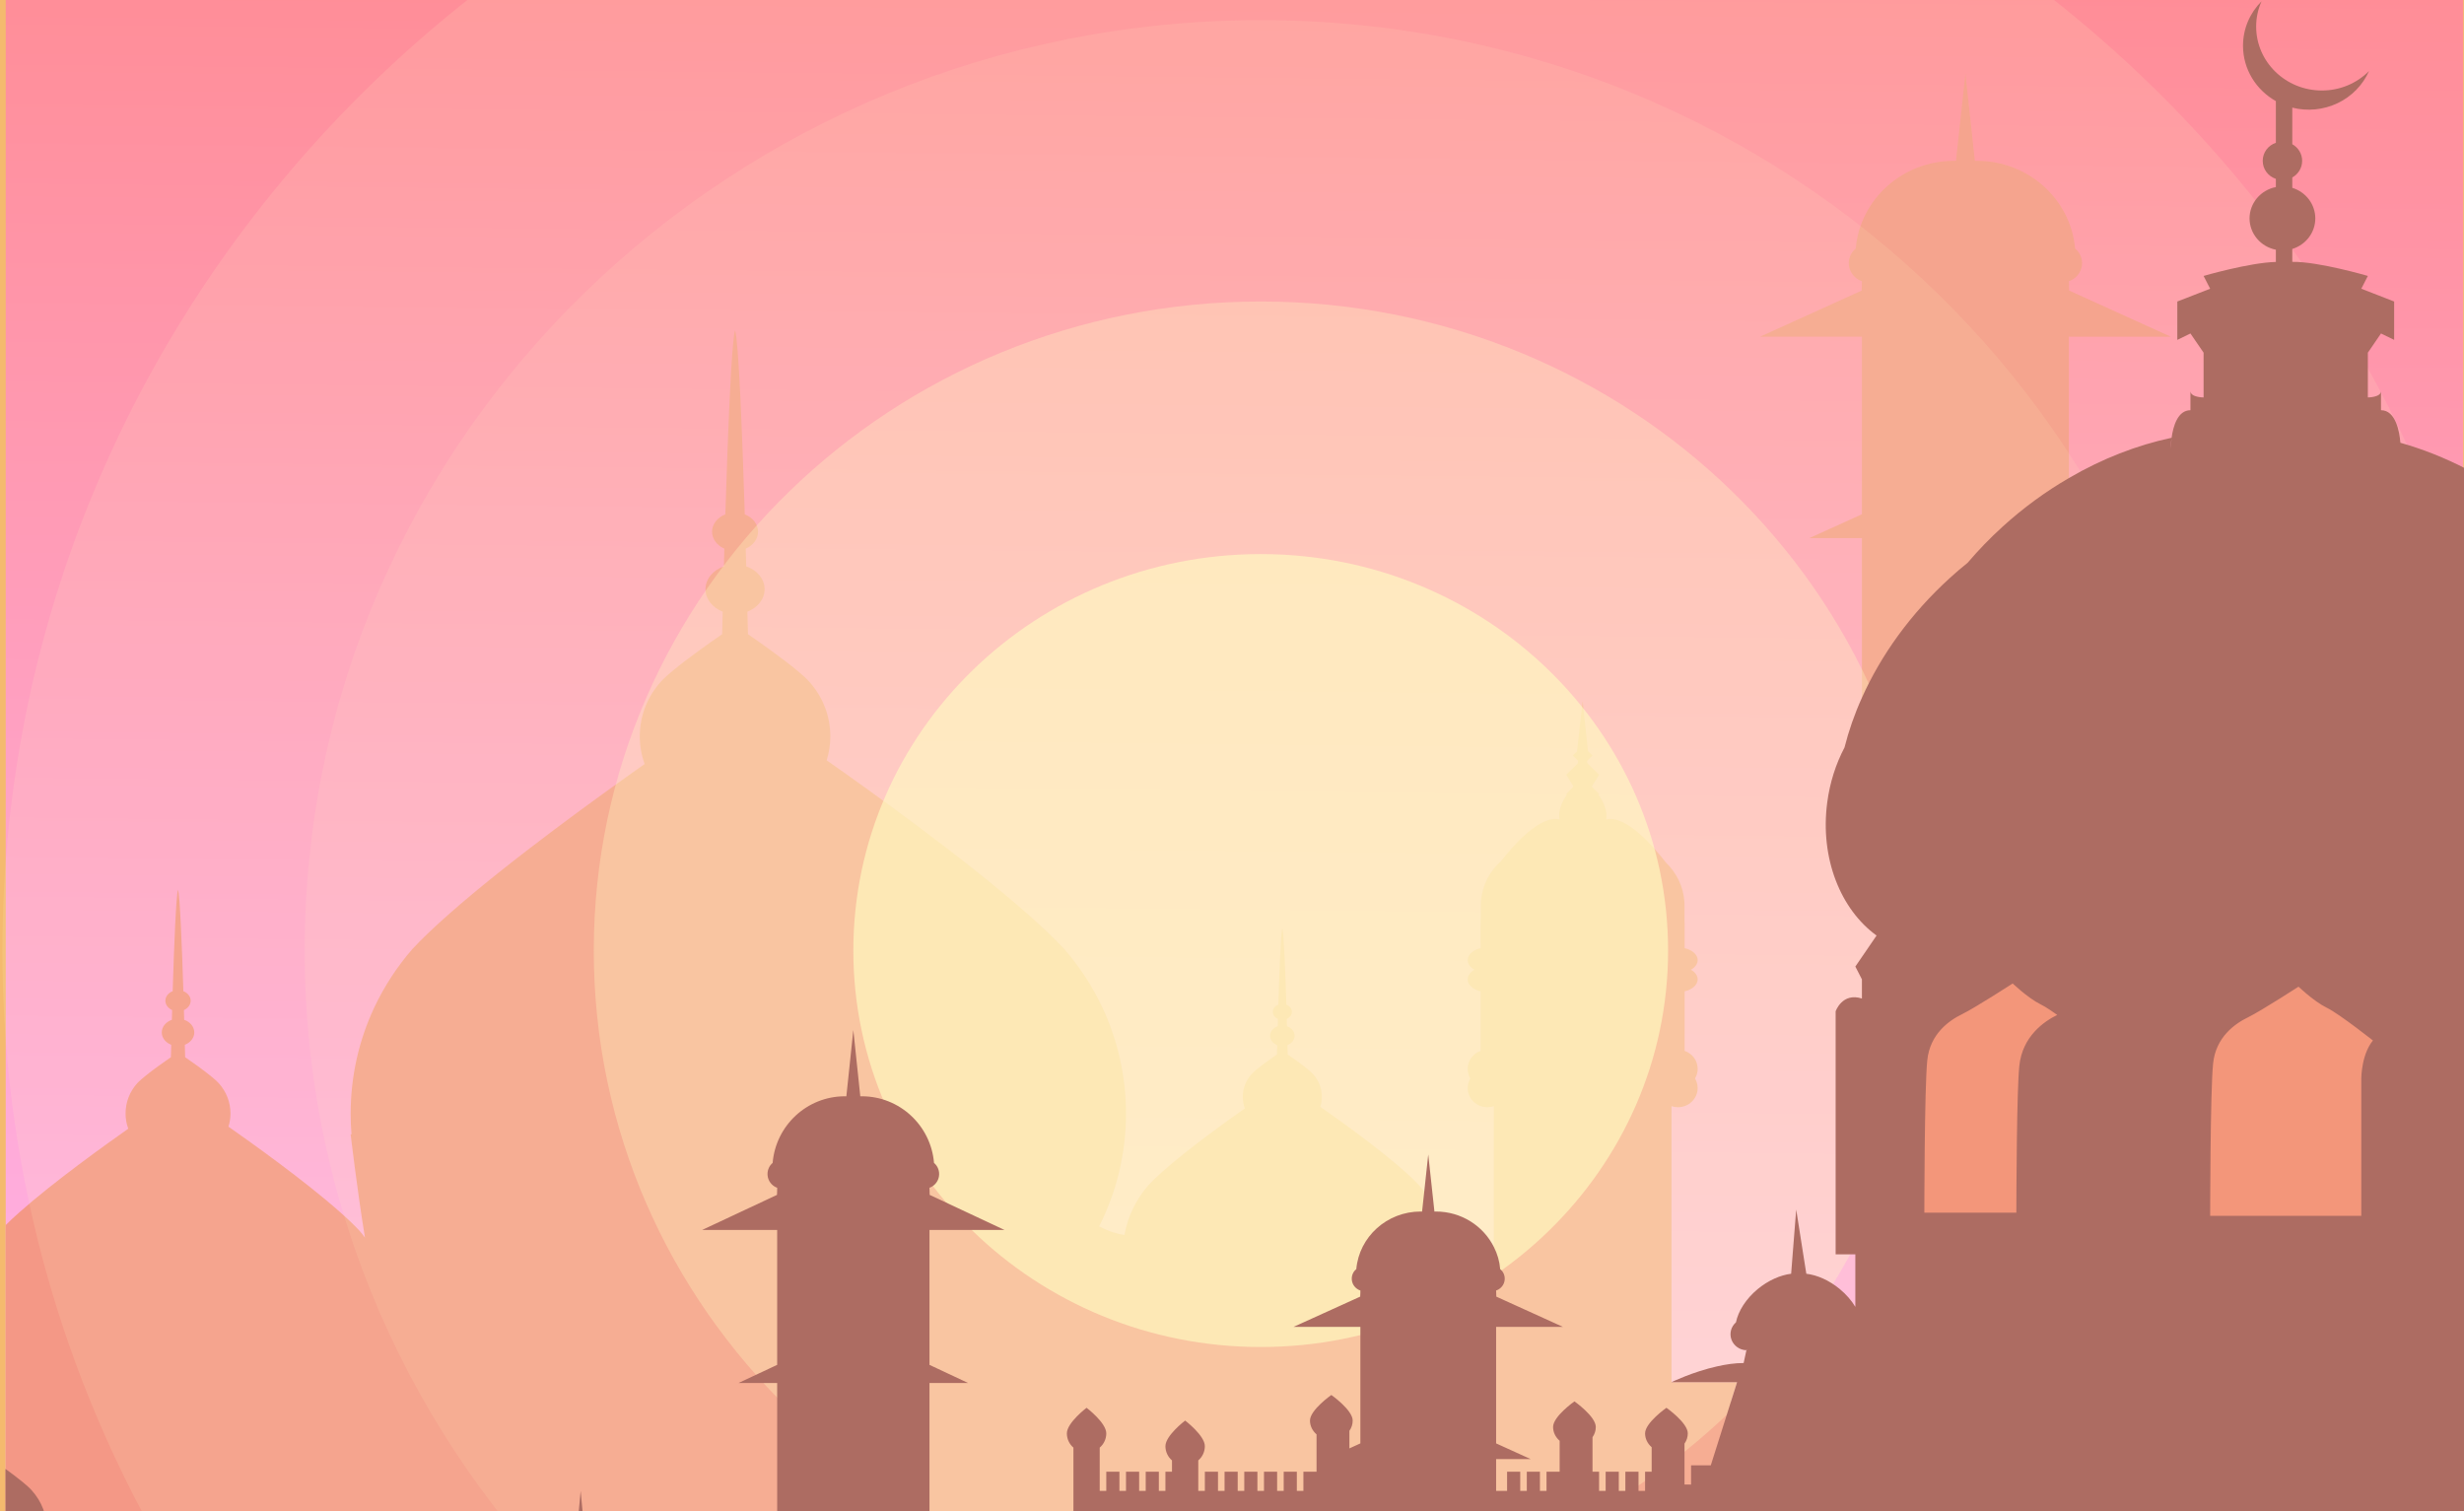 <svg fill="none" height="230" viewBox="0 0 375 230" width="375" xmlns="http://www.w3.org/2000/svg" xmlns:xlink="http://www.w3.org/1999/xlink"><rect x="0" y="0" width="375" height="230" fill="#333333" stroke="none"/><linearGradient id="a"><stop offset="0" stop-color="#ff653f"/><stop offset=".49" stop-color="#ff8f9b"/><stop offset="1" stop-color="#ffbcff"/></linearGradient><linearGradient id="b" gradientUnits="userSpaceOnUse" x1="192.311" x2="186.629" xlink:href="#a" y1="-251.392" y2="279.953"/><linearGradient id="c" gradientUnits="userSpaceOnUse" x1="192.316" x2="186.628" xlink:href="#a" y1="-251.825" y2="280.106"/><clipPath id="d"><path d="m0 0h375v230h-375z"/></clipPath><g clip-path="url(#d)"><path d="m334.37 535.381h-293c-22.64 0-41-17.868-41-39.9v-707.483c0-22.032 18.36-39.899 41-39.899h293c22.64 0 41 17.867 41 39.899v707.483c0 22.032-18.35 39.9-41 39.9z" fill="url(#b)" stroke="#f4ba6e" stroke-miterlimit="10"/><path d="m103.32 293.552h-81.12c-11.73 0-21.33 9.342-21.33 20.757v-127.872c.63-.633 1.36-1.314 2.15-2.005 5.18-4.593 13-10.199 16.5-12.661-.27-.72-.41-1.508-.41-2.326 0-1.751.66-3.357 1.77-4.583.04-.039.07-.078.12-.127.05-.048.09-.097.15-.146.2-.194.45-.418.73-.642 1.24-1.041 3.08-2.336 4.13-3.056.01-.457.03-1.099.05-1.888-.85-.331-1.44-1.051-1.44-1.878 0-.866.63-1.615 1.54-1.927.01-.477.02-.973.04-1.479-.61-.272-1.03-.808-1.03-1.421 0-.642.45-1.197 1.11-1.45.21-6.841.52-14.558.81-15.434.3.876.6 8.593.82 15.434.66.253 1.11.808 1.11 1.45 0 .613-.42 1.149-1.03 1.421.02.506.03 1.002.04 1.479.91.312 1.54 1.061 1.54 1.927 0 .827-.59 1.547-1.44 1.878.02.779.04 1.421.05 1.888 1.05.72 2.89 2.015 4.13 3.056.07.058.14.107.2.165.14.117.26.224.37.322.17.155.32.301.43.428 1.141 1.268 1.77 2.897 1.77 4.583 0 .701-.1 1.372-.31 2.015 3.22 2.248 11.54 8.174 16.95 12.972 1.15 1.012 2.17 1.985 2.98 2.851.29.341.58.681.84 1.041-1.23-7.6-2.17-15.687-2.17-15.687l.13-.019c-.09-1.042-.13-2.083-.13-3.143 0-5.752 1.28-11.211 3.58-16.126 1.52-3.231 3.47-6.218 5.8-8.904 1.47-1.586 3.32-3.338 5.4-5.177 9.41-8.34 23.62-18.529 29.96-22.996-.492-1.353-.743-2.778-.74-4.214 0-3.182 1.21-6.101 3.21-8.32.07-.078.14-.156.23-.243.08-.078.16-.166.26-.253.37-.36.82-.759 1.33-1.178 2.25-1.878 5.6-4.233 7.5-5.547.02-.827.05-1.995.09-3.425-1.55-.603-2.62-1.907-2.62-3.416 0-1.567 1.15-2.919 2.8-3.484.02-.866.04-1.771.07-2.696-1.11-.487-1.87-1.46-1.87-2.579 0-1.168.83-2.18 2.02-2.637.39-12.418.94-26.431 1.48-28.017.54 1.586 1.09 15.6 1.48 28.017 1.19.457 2.02 1.47 2.02 2.637 0 1.119-.76 2.092-1.87 2.579.03.924.05 1.829.07 2.696 1.65.565 2.8 1.917 2.8 3.484 0 1.508-1.07 2.812-2.62 3.416.04 1.421.07 2.589.09 3.425 1.9 1.314 5.25 3.669 7.5 5.547.13.107.25.204.37.311.24.205.47.399.67.584.31.283.57.545.78.779 2 2.219 3.21 5.138 3.21 8.32 0 1.265-.19 2.492-.56 3.65 5.85 4.087 20.94 14.84 30.78 23.56 2.08 1.839 3.93 3.591 5.4 5.177 2.33 2.686 4.28 5.673 5.8 8.904 2.3 4.915 3.58 10.374 3.58 16.126 0 6.15-1.47 11.979-4.09 17.156 1.68.876 2.98 1.197 3.85 1.314.24-1.353.66-2.657 1.23-3.873.63-1.343 1.44-2.589 2.41-3.698.61-.662 1.37-1.392 2.24-2.151 3.91-3.464 9.81-7.697 12.44-9.546-.206-.563-.31-1.155-.31-1.752 0-1.324.5-2.53 1.33-3.455.03-.029.06-.068.1-.097.03-.039.07-.078.11-.107.15-.156.34-.321.55-.497.93-.778 2.33-1.751 3.11-2.296.01-.351.03-.827.04-1.421-.64-.253-1.09-.798-1.09-1.421 0-.652.48-1.216 1.17-1.45 0-.36.01-.73.03-1.119-.47-.204-.78-.603-.78-1.07 0-.487.34-.905.84-1.09.16-5.158.39-10.978.61-11.639.23.661.46 6.481.62 11.639.49.185.84.603.84 1.09 0 .467-.32.866-.78 1.07l.03 1.119c.68.234 1.16.798 1.16 1.45 0 .623-.44 1.168-1.09 1.421.02.584.03 1.07.04 1.421.79.545 2.18 1.518 3.11 2.296.06.049.11.088.16.137.1.078.19.165.28.243.13.117.23.224.32.321.601.671 1.017 1.479 1.209 2.348.192.87.155 1.773-.109 2.625 2.43 1.693 8.7 6.16 12.78 9.78.87.759 1.63 1.489 2.24 2.151.28.311.54.642.79.983l5.11 13.906c-.07-.01 1.95 1.022 2 .973zm124.05-103.758v-24.387c-.31.116-.65.175-1 .175-1.66 0-3-1.304-3-2.92 0-1.274.83-2.355 2-2.744v-11.97c-1.17-.262-2-.983-2-1.829 0-.847.83-1.567 2-1.83v-6.442c0-.224.01-.448.02-.671.18-2.433 1.33-4.613 3.08-6.161 1.91-2.452 5.95-7.026 8.9-6.306 0 0-.68-2.053 2.12-4.992l-.05-.078-1.07-1.742 2-1.946-1-.973.63-.603.87-7.669.81 7.6.69.672-1 .973 2 1.946-1.07 1.742-.05.078c2.81 2.939 2.19 4.992 2.19 4.992 3.05-.739 7.27 4.185 9.1 6.559 1.643 1.572 2.642 3.672 2.81 5.908.01.223.02.447.02.671v6.442c1.17.263 2 .983 2 1.83 0 .846-.83 1.567-2 1.829v11.97c1.17.389 2 1.47 2 2.744 0 1.616-1.34 2.92-3 2.92-.35 0-.69-.059-1-.175v44.94h10l-4 12.651h-3" fill="#f49886"/><path d="m227.37 192.713v-24.387c-.31.117-.65.175-1 .175-1.66 0-3-1.304-3-2.919 0-1.275.83-2.355 2-2.744v-11.97c-1.17-.263-2-.983-2-1.83 0-.846.83-1.567 2-1.829v-6.443c0-.223.01-.447.02-.671.18-2.433 1.33-4.613 3.08-6.16 1.91-2.452 5.95-7.026 8.9-6.306 0 0-.68-2.053 2.12-4.992l-.05-.078-1.07-1.742 2-1.947-1-.973.63-.603.87-7.668.81 7.6.69.671-1 .973 2 1.947-1.07 1.742-.05.078c2.81 2.939 2.19 4.992 2.19 4.992 3.05-.74 7.27 4.184 9.1 6.559 1.643 1.571 2.642 3.671 2.81 5.907.01.224.02.448.02.671v6.443c1.17.262 2 .983 2 1.829 0 .847-.83 1.567-2 1.83v11.97c1.17.389 2 1.469 2 2.744 0 1.615-1.34 2.919-3 2.919-.35 0-.69-.058-1-.175v44.94h10l-4 12.651h-3l-36.5 11.192 1-31.141zm95-47.567.64 6.812c-12.85 3.523-25.7 1.586-34.27-6.228v-.01l1.52-5.518 2.11-7.707-9-19.463v-31.141h-8l8-3.63v-27.024h-15.5l15.46-7.016c.04-.282.04-1.431.04-1.431-.21-.068-.4-.156-.58-.263-.434-.262-.793-.627-1.041-1.061-.249-.434-.379-.923-.379-1.42 0-.895.41-1.693 1.06-2.219.65-7.474 7.09-13.352 14.94-13.352.1 0 .21 0 .31.01l1.44-13.264 1.44 13.264c.1-.01.21-.01.31-.01 7.85 0 14.29 5.878 14.94 13.352.334.271.602.61.785.994.183.384.277.802.275 1.225 0 .497-.13.986-.379 1.42-.248.434-.607.8-1.041 1.061-.18.107-.37.195-.58.263 0 0 .03 1.431.04 1.431l15.46 7.016h-15.5v27.024l8 3.63h-8v31.141l3.31 14.178z" fill="#f49886"/><g fill="#fffcc2"><path d="m191.87 331.018c105.763 0 191.5-83.436 191.5-186.359 0-102.923-85.737-186.359-191.5-186.359-105.763 0-191.5 83.436-191.5 186.359 0 102.923 85.738 186.359 191.5 186.359z" opacity=".05"/><path d="m191.87 286.253c80.357 0 145.5-63.394 145.5-141.594 0-78.2-65.143-141.594-145.5-141.594s-145.5 63.394-145.5 141.594c0 78.2 65.143 141.594 145.5 141.594z" opacity=".11"/><path d="m191.87 243.434c56.057 0 101.5-44.223 101.5-98.775 0-54.552-45.443-98.775-101.5-98.775s-101.5 44.223-101.5 98.775c0 54.552 45.443 98.775 101.5 98.775z" opacity=".31"/></g><path d="m100.37 266.79c0 1.07-.9 1.946-2 1.946v24.816h-16.32l-.51-.068c-.7-1.567-1.612-3.037-2.71-4.37-.14-.165-.3-.331-.46-.506v-19.872c-1.1 0-2-.876-2-1.946 0-.72.4-1.343 1-1.684v-7.074l-2-1.947 2-1.946v-4.866c0-1.294.52-2.472 1.38-3.347l.18-.176c.04-.039.09-.077.14-.126.04-.039.08-.078.13-.117 1.13-1.041 4.18-3.727 7.13-5.411-.58-.35-.96-.905-.96-1.528 0-.963.9-1.771 2.09-1.917l.91-9.76.91 9.76c1.19.146 2.09.954 2.09 1.917 0 .623-.38 1.178-.96 1.528 2.95 1.684 6 4.37 7.13 5.411.05.039.09.078.13.117.05.049.1.087.14.126l.18.176c.86.875 1.38 2.053 1.38 3.347v4.866l2 1.946-2 1.947v7.074c.6.341 1 .964 1 1.684z" fill="#ad6c62"/><path d="m82.08 293.513-59.85.058c-11.73.01-21.32 9.362-21.31 20.777l-.09-90.805c.95.681 1.92 1.421 2.71 2.073l.26.224c.17.146.34.292.48.418.23.204.41.399.56.564 1.49 1.65 2.311 3.77 2.31 5.966 0 .905-.13 1.781-.4 2.608 4.19 2.929 15.02 10.627 22.08 16.875 1.49 1.313 2.82 2.569 3.87 3.707 1.67 1.927 3.07 4.068 4.17 6.384 0 0 2.59 12.311 1.77 20.981 3.86-3.231 8.21-6.384 10.43-8.028-.23-.642-.35-1.343-.35-2.063 0-1.557.57-2.988 1.5-4.078.03-.039.06-.078.11-.117.034-.046.075-.089.12-.126.17-.175.38-.37.62-.584 1.05-.915 2.61-2.073 3.49-2.715.01-.409.03-.973.04-1.684-.72-.292-1.22-.934-1.22-1.673 0-.76.54-1.431 1.31-1.704l.03-1.323c-.52-.234-.87-.71-.87-1.265 0-.574.39-1.071.94-1.294.17-6.083.43-12.953.68-13.732.25.779.52 7.649.7 13.732.56.223.94.72.94 1.294 0 .555-.35 1.031-.87 1.265l.03 1.323c.77.273 1.31.944 1.31 1.704 0 .739-.5 1.381-1.22 1.673.02.701.03 1.275.04 1.684.89.642 2.45 1.8 3.5 2.715.06.058.11.107.17.156.11.097.22.194.31.292.14.136.27.262.36.379.977 1.145 1.509 2.589 1.5 4.078 0 .623-.09 1.216-.26 1.79 2.73 2.005 9.77 7.26 14.36 11.542.76.701 1.46 1.392 2.05 2.024.16.175.32.341.46.506 1.09 1.324 2 2.783 2.71 4.37z" fill="#ad6c62"/><path d="m191.87 204.995c34.242 0 62-27.014 62-60.336s-27.758-60.336-62-60.336-62 27.014-62 60.336 27.758 60.336 62 60.336z" fill="#fffcc2" opacity=".63"/><path d="m375.37 71.371v238.5c-2.1-9.303-10.66-16.319-20.83-16.319h-251.22l10.05-8.272-1-.973 4-2.92v-11.678l1 3.893h1l-.09-39.461v-23.668h-5.89l5.89-2.763v-20.534h-11.41l11.38-5.333c.03-.214.03-1.09.03-1.09-.16-.048-.3-.116-.43-.204-.62-.389-1.04-1.08-1.04-1.878 0-.681.3-1.295.78-1.693.47-5.674 5.21-10.141 10.99-10.141h.23l1.06-10.082 1.06 10.082h.23c5.78 0 10.52 4.467 10.99 10.141.48.398.78 1.012.78 1.693 0 .798-.42 1.489-1.04 1.878-.13.088-.27.156-.43.204 0 0 .02 1.09.03 1.09l11.38 5.333h-11.41v20.534l5.89 2.763h-5.89v38.391l1.07 1.051 1.23-1.197 1.23 1.197 1.23-1.197 1.23 1.197 1.23-1.197 1.22 1.197 1.23-1.197 1.23 1.197 1.23-1.197 1.23 1.197 1.22-1.197 1.23 1.197 1.23-1.197 1.23 1.197 1.23-1.197 1.23 1.197 1.18-1.158v-28.455c-.62-.525-1-1.304-1-2.17 0-1.615 3-3.892 3-3.892s3 2.277 3 3.892c0 .866-.38 1.645-1 2.17v6.589h1v-2.92h2v2.92h1v-2.92h2v2.92h1v-2.92h2v2.92h1v-2.92h1v-1.722c-.62-.526-1-1.304-1-2.17 0-1.616 3-3.893 3-3.893s3 2.277 3 3.893c0 .866-.38 1.644-1 2.17v4.642h1v-2.92h2v2.92h1v-2.92h2v2.92h1v-2.92h2v2.92h1v-2.92h2v2.92h1v-2.92h2v2.92h1v-2.92h2v-5.683c-.61-.526-1-1.275-1-2.102 0-1.616 3.25-3.893 3.25-3.893s3.25 2.277 3.25 3.893c0 .574-.18 1.109-.5 1.557v2.676l1.67-.759v-17.731h-10.17l10.14-4.603c.03-.185.03-.934.03-.934-.14-.049-.26-.097-.38-.175-.56-.331-.93-.934-.93-1.625 0-.584.26-1.11.69-1.45.43-4.905 4.65-8.769 9.8-8.769.07 0 .14 0 .21.01l.33-3.026.61-5.674.88 8.136.06.564c.07-.01.13-.01.2-.01h.01c3.9 0 7.26 2.21 8.85 5.421.52 1.022.85 2.151.95 3.348.43.34.69.866.69 1.45 0 .691-.37 1.294-.93 1.625-.12.078-.24.126-.38.175 0 0 .02.934.03.934l10.14 4.603h-10.17v17.731l5.25 2.384h-5.25v4.847h1.67v-2.92h2v2.92h1v-2.92h2v2.92h1v-2.92h2v-4.71c-.61-.525-1-1.275-1-2.102 0-1.615 3.25-3.893 3.25-3.893s3.25 2.278 3.25 3.893c0 .574-.18 1.109-.5 1.557v5.255h1v2.92h1v-2.92h2v2.92h1v-2.92h2v2.92h1v-2.92h1v-3.737c-.61-.525-1-1.275-1-2.102 0-1.615 3.25-3.892 3.25-3.892s3.25 2.277 3.25 3.892c0 .574-.18 1.11-.5 1.557v6.228h1v-2.919h3l4-12.651h-10s3.26-1.586 6.97-2.413c1.33-.302 2.71-.506 4.03-.506l.42-1.947h.12c-.04-.019-.08-.039-.11-.058-.01 0-.01-.01-.02-.01l-.01.068c-.497-.019-.977-.183-1.378-.469s-.706-.683-.874-1.138c-.169-.456-.194-.95-.073-1.419.122-.47.385-.893.755-1.217.35-1.713 1.51-3.571 3.32-5.07 1.61-1.323 3.43-2.121 5.08-2.326l.22-2.822.55-6.948.98 6.228.56 3.542c1.65.195 3.48.993 5.09 2.326 1 .827 1.8 1.762 2.37 2.715v-7.999h-3v-36.98s1-2.919 4-1.946v-2.92l-1-1.946 3.23-4.72c.01.01.03.02.04.029-.012-.011-.023-.024-.03-.039l-.01.01c-5.48-3.97-8.63-11.775-7.51-20.251.4-3.046 1.32-5.878 2.63-8.369.64-2.531 1.52-5.07 2.65-7.571 2.91-6.501 7.41-12.797 13.41-18.247.89-.808 1.79-1.586 2.71-2.316v-.01c1.62-1.898 3.37-3.717 5.29-5.459 3.18-2.89 6.58-5.362 10.09-7.396 5.06-2.958 10.37-5.012 15.63-6.131-.13.934-.13 1.645-.13 1.645l.13-1.645c.24-1.722.92-4.194 2.87-4.194v-2.92c0 .973 2 .973 2 .973v-6.812l-2-2.919-2 .973v-5.839l5-1.946-1-1.946s6.94-2.024 11-2.131v-1.859c-1.13-.223-2.147-.82-2.876-1.689-.73-.869-1.129-1.957-1.129-3.079s.399-2.21 1.129-3.079c.729-.869 1.746-1.466 2.876-1.689v-1.246c-1.17-.389-2-1.47-2-2.744s.83-2.355 2-2.744v-6.345c-2.99-1.683-5-4.827-5-8.427 0-2.628 1.07-5.012 2.82-6.763-.543 1.212-.823 2.521-.82 3.844 0 5.372 4.48 9.732 10 9.732 1.341.002 2.668-.26 3.902-.77s2.349-1.258 3.278-2.198c-.941 2.134-2.636 3.87-4.779 4.893-2.142 1.023-4.591 1.265-6.901.683v5.566c.9.506 1.5 1.45 1.5 2.53s-.6 2.024-1.5 2.53v1.577c1.016.312 1.903.932 2.533 1.768s.969 1.846.969 2.883c0 1.037-.339 2.047-.969 2.883-.63.836-1.517 1.456-2.533 1.768v1.966c3.95-.068 11.5 2.141 11.5 2.141l-1 1.946 5 1.946v5.839l-2-.973-2 2.919v6.812s2 0 2-.973v2.92c2.26 0 2.82 3.328 2.95 4.953 3.38.954 6.76 2.287 10.05 3.99z" fill="#ad6c62"/><path d="m85.37 259.005 3.5-2.92 3.5 2.92v6.812h-7zm264.5-109.48s-6 3.892-8 4.866c-2 .973-5.11 3.123-5.55 7.396-.45 4.281-.45 23.745-.45 23.745h24v-21.41s0-3.892 2-5.839c0 0-5.5-4.379-7.5-5.352s-4.5-3.406-4.5-3.406zm-35.81 4.992c-.26.146-.5.263-.69.36-2 .973-5.11 3.124-5.55 7.396-.39 3.708-.44 18.782-.45 22.772h-15s0-19.463.45-23.745c.44-4.272 3.55-6.423 5.55-7.396s8-4.866 8-4.866 2.5 2.433 4.5 3.406c.74.36 1.95 1.188 3.19 2.073z" fill="#f3967a" stroke="#ad6c62" stroke-miterlimit="10"/><path d="m.37-251.901h375v787.282h-375z" fill="url(#c)" stroke="#f4ba6e" stroke-miterlimit="10"/><path d="m103.32 293.552h-81.12c-11.73 0-21.33 9.342-21.33 20.757v-127.872c.63-.633 1.36-1.314 2.15-2.005 5.18-4.593 13-10.199 16.5-12.661-.27-.72-.41-1.508-.41-2.326 0-1.751.66-3.357 1.77-4.583.04-.039.07-.078.12-.127.05-.048.09-.097.15-.146.2-.194.45-.418.73-.642 1.24-1.041 3.08-2.336 4.13-3.056.01-.457.03-1.099.05-1.888-.85-.331-1.44-1.051-1.44-1.878 0-.866.63-1.615 1.54-1.927.01-.477.02-.973.04-1.479-.61-.272-1.03-.808-1.03-1.421 0-.642.45-1.197 1.11-1.45.21-6.841.52-14.558.81-15.434.3.876.6 8.593.82 15.434.66.253 1.11.808 1.11 1.45 0 .613-.42 1.149-1.03 1.421.02.506.03 1.002.04 1.479.91.312 1.54 1.061 1.54 1.927 0 .827-.59 1.547-1.44 1.878.02.779.04 1.421.05 1.888 1.05.72 2.89 2.015 4.13 3.056.07.058.14.107.2.165.14.117.26.224.37.322.17.155.32.301.43.428 1.141 1.268 1.77 2.897 1.77 4.583 0 .701-.1 1.372-.31 2.015 3.22 2.248 11.54 8.174 16.95 12.972 1.15 1.012 2.17 1.985 2.98 2.851.29.341.58.681.84 1.041-1.23-7.6-2.17-15.687-2.17-15.687l.13-.019c-.09-1.042-.13-2.083-.13-3.143 0-5.752 1.28-11.211 3.58-16.126 1.52-3.231 3.47-6.218 5.8-8.904 1.47-1.586 3.32-3.338 5.4-5.177 9.41-8.34 23.62-18.529 29.96-22.996-.492-1.353-.743-2.778-.74-4.214 0-3.182 1.21-6.101 3.21-8.32.07-.078.14-.156.23-.243.08-.078.16-.166.26-.253.37-.36.82-.759 1.33-1.178 2.25-1.878 5.6-4.233 7.5-5.547.02-.827.05-1.995.09-3.425-1.55-.603-2.62-1.907-2.62-3.416 0-1.567 1.15-2.919 2.8-3.484.02-.866.04-1.771.07-2.696-1.11-.487-1.87-1.46-1.87-2.579 0-1.168.83-2.18 2.02-2.637.39-12.418.94-26.431 1.48-28.017.54 1.586 1.09 15.6 1.48 28.017 1.19.457 2.02 1.47 2.02 2.637 0 1.119-.76 2.092-1.87 2.579.03.924.05 1.829.07 2.696 1.65.565 2.8 1.917 2.8 3.484 0 1.508-1.07 2.812-2.62 3.416.04 1.421.07 2.589.09 3.425 1.9 1.314 5.25 3.669 7.5 5.547.13.107.25.204.37.311.24.205.47.399.67.584.31.283.57.545.78.779 2 2.219 3.21 5.138 3.21 8.32 0 1.265-.19 2.492-.56 3.65 5.85 4.087 20.94 14.84 30.78 23.56 2.08 1.839 3.93 3.591 5.4 5.177 2.33 2.686 4.28 5.673 5.8 8.904 2.3 4.915 3.58 10.374 3.58 16.126 0 6.15-1.47 11.979-4.09 17.156 1.68.876 2.98 1.197 3.85 1.314.24-1.353.66-2.657 1.23-3.873.63-1.343 1.44-2.589 2.41-3.698.61-.662 1.37-1.392 2.24-2.151 3.91-3.464 9.81-7.697 12.44-9.546-.206-.563-.31-1.155-.31-1.752 0-1.324.5-2.53 1.33-3.455.03-.029.06-.068.1-.097.03-.039.07-.078.11-.107.15-.156.34-.321.55-.497.93-.778 2.33-1.751 3.11-2.296.01-.351.03-.827.04-1.421-.64-.253-1.09-.798-1.09-1.421 0-.652.48-1.216 1.17-1.45 0-.36.01-.73.03-1.119-.47-.204-.78-.603-.78-1.07 0-.487.34-.905.84-1.09.16-5.158.39-10.978.61-11.639.23.661.46 6.481.62 11.639.49.185.84.603.84 1.09 0 .467-.32.866-.78 1.07l.03 1.119c.68.234 1.16.798 1.16 1.45 0 .623-.44 1.168-1.09 1.421.02.584.03 1.07.04 1.421.79.545 2.18 1.518 3.11 2.296.06.049.11.088.16.137.1.078.19.165.28.243.13.117.23.224.32.321.601.671 1.017 1.479 1.209 2.348.192.87.155 1.773-.109 2.625 2.43 1.693 8.7 6.16 12.78 9.78.87.759 1.63 1.489 2.24 2.151.28.311.54.642.79.983l5.11 13.906c-.07-.01 1.95 74.008 2 73.96zm124.05-103.758v-24.387c-.31.116-.65.175-1 .175-1.66 0-3-1.304-3-2.92 0-1.274.83-2.355 2-2.744v-11.97c-1.17-.262-2-.983-2-1.829 0-.847.83-1.567 2-1.83v-6.442c0-.224.01-.448.02-.671.18-2.433 1.33-4.613 3.08-6.161 1.91-2.452 5.95-7.026 8.9-6.306 0 0-.68-2.053 2.12-4.992l-.05-.078-1.07-1.742 2-1.946-1-.973.63-.603.87-7.669.81 7.6.69.672-1 .973 2 1.946-1.07 1.742-.05.078c2.81 2.939 2.19 4.992 2.19 4.992 3.05-.739 7.27 4.185 9.1 6.559 1.643 1.572 2.642 3.672 2.81 5.908.01.223.02.447.02.671v6.442c1.17.263 2 .983 2 1.83 0 .846-.83 1.567-2 1.829v11.97c1.17.389 2 1.47 2 2.744 0 1.616-1.34 2.92-3 2.92-.35 0-.69-.059-1-.175v44.94h10l-4 12.651h-3" fill="#f49886"/><path d="m227.37 192.713v-24.387c-.31.117-.65.175-1 .175-1.66 0-3-1.304-3-2.919 0-1.275.83-2.355 2-2.744v-11.97c-1.17-.263-2-.983-2-1.83 0-.846.83-1.567 2-1.829v-6.443c0-.223.01-.447.02-.671.18-2.433 1.33-4.613 3.08-6.16 1.91-2.452 5.95-7.026 8.9-6.306 0 0-.68-2.053 2.12-4.992l-.05-.078-1.07-1.742 2-1.947-1-.973.63-.603.87-7.668.81 7.6.69.671-1 .973 2 1.947-1.07 1.742-.05.078c2.81 2.939 2.19 4.992 2.19 4.992 3.05-.74 7.27 4.184 9.1 6.559 1.643 1.571 2.642 3.671 2.81 5.907.01.224.02.448.02.671v6.443c1.17.262 2 .983 2 1.829 0 .847-.83 1.567-2 1.83v11.97c1.17.389 2 1.469 2 2.744 0 1.615-1.34 2.919-3 2.919-.35 0-.69-.058-1-.175v44.94h10l-4 12.651h-3l-36.5 11.192 1-31.141zm95-47.567.64 6.812c-12.85 3.523-25.7 1.586-34.27-6.228v-.01l1.52-5.518 2.11-7.707-9-19.463v-31.141h-8l8-3.63v-27.024h-15.5l15.46-7.016c.04-.282.04-1.431.04-1.431-.21-.068-.4-.156-.58-.263-.434-.262-.793-.627-1.041-1.061-.249-.434-.379-.923-.379-1.42 0-.895.41-1.693 1.06-2.219.65-7.474 7.09-13.352 14.94-13.352.1 0 .21 0 .31.01l1.44-13.264 1.44 13.264c.1-.01.21-.01.31-.01 7.85 0 14.29 5.878 14.94 13.352.334.271.602.61.785.994.183.384.277.802.275 1.225 0 .497-.13.986-.379 1.42-.248.434-.607.8-1.041 1.061-.18.107-.37.195-.58.263 0 0 .03 1.431.04 1.431l15.46 7.016h-15.5v27.024l8 3.63h-8v31.141l3.31 14.178z" fill="#f49886"/><g fill="#fffcc2"><path d="m191.87 331.018c105.763 0 191.5-83.436 191.5-186.359 0-102.923-85.737-186.359-191.5-186.359-105.763 0-191.5 83.436-191.5 186.359 0 102.923 85.738 186.359 191.5 186.359z" opacity=".13"/><path d="m191.87 286.253c80.357 0 145.5-63.394 145.5-141.594 0-78.2-65.143-141.594-145.5-141.594s-145.5 63.394-145.5 141.594c0 78.2 65.143 141.594 145.5 141.594z" opacity=".11"/><path d="m191.87 243.434c56.057 0 101.5-44.223 101.5-98.775 0-54.552-45.443-98.775-101.5-98.775s-101.5 44.223-101.5 98.775c0 54.552 45.443 98.775 101.5 98.775z" opacity=".31"/></g><path d="m100.37 266.79c0 1.07-.9 1.946-2 1.946v24.816h-16.32l-.51-.068c-.7-1.567-1.612-3.037-2.71-4.37-.14-.165-.3-.331-.46-.506v-19.872c-1.1 0-2-.876-2-1.946 0-.72.4-1.343 1-1.684v-7.074l-2-1.947 2-1.946v-4.866c0-1.294.52-2.472 1.38-3.347l.18-.176c.04-.039.09-.077.14-.126.04-.039.08-.078.13-.117 1.13-1.041 4.18-3.727 7.13-5.411-.58-.35-.96-.905-.96-1.528 0-.963.9-1.771 2.09-1.917l.91-9.76.91 9.76c1.19.146 2.09.954 2.09 1.917 0 .623-.38 1.178-.96 1.528 2.95 1.684 6 4.37 7.13 5.411.05.039.09.078.13.117.05.049.1.087.14.126l.18.176c.86.875 1.38 2.053 1.38 3.347v4.866l2 1.946-2 1.947v7.074c.6.341 1 .964 1 1.684z" fill="#ad6c62"/><path d="m82.08 293.513-59.85.058c-11.73.01-21.32 9.362-21.31 20.777l-.09-90.805c.95.681 1.92 1.421 2.71 2.073l.26.224c.17.146.34.292.48.418.23.204.41.399.56.564 1.49 1.65 2.311 3.77 2.31 5.966 0 .905-.13 1.781-.4 2.608 4.19 2.929 15.02 10.627 22.08 16.875 1.49 1.313 2.82 2.569 3.87 3.707 1.67 1.927 3.07 4.068 4.17 6.384 0 0 2.59 12.311 1.77 20.981 3.86-3.231 8.21-6.384 10.43-8.028-.23-.642-.35-1.343-.35-2.063 0-1.557.57-2.988 1.5-4.078.03-.039.06-.078.11-.117.034-.046.075-.089.12-.126.17-.175.38-.37.62-.584 1.05-.915 2.61-2.073 3.49-2.715.01-.409.03-.973.04-1.684-.72-.292-1.22-.934-1.22-1.673 0-.76.54-1.431 1.31-1.704l.03-1.323c-.52-.234-.87-.71-.87-1.265 0-.574.39-1.071.94-1.294.17-6.083.43-12.953.68-13.732.25.779.52 7.649.7 13.732.56.223.94.72.94 1.294 0 .555-.35 1.031-.87 1.265l.03 1.323c.77.273 1.31.944 1.31 1.704 0 .739-.5 1.381-1.22 1.673.02.701.03 1.275.04 1.684.89.642 2.45 1.8 3.5 2.715.06.058.11.107.17.156.11.097.22.194.31.292.14.136.27.262.36.379.977 1.145 1.509 2.589 1.5 4.078 0 .623-.09 1.216-.26 1.79 2.73 2.005 9.77 7.26 14.36 11.542.76.701 1.46 1.392 2.05 2.024.16.175.32.341.46.506 1.09 1.324 2 2.783 2.71 4.37z" fill="#ad6c62"/><path d="m191.87 204.995c34.242 0 62-27.014 62-60.336s-27.758-60.336-62-60.336-62 27.014-62 60.336 27.758 60.336 62 60.336z" fill="#fffcc2" opacity=".63"/><path d="m375.37 71.371v238.5c-2.1-9.303-10.66-16.319-20.83-16.319h-251.22l10.05-8.272-1-.973 4-2.92v-11.678l1 3.893h1l-.09-39.461v-23.668h-5.89l5.89-2.763v-20.534h-11.41l11.38-5.333c.03-.214.03-1.09.03-1.09-.16-.048-.3-.116-.43-.204-.62-.389-1.04-1.08-1.04-1.878 0-.681.3-1.295.78-1.693.47-5.674 5.21-10.141 10.99-10.141h.23l1.06-10.082 1.06 10.082h.23c5.78 0 10.52 4.467 10.99 10.141.48.398.78 1.012.78 1.693 0 .798-.42 1.489-1.04 1.878-.13.088-.27.156-.43.204 0 0 .02 1.09.03 1.09l11.38 5.333h-11.41v20.534l5.89 2.763h-5.89v38.391l1.07 1.051 1.23-1.197 1.23 1.197 1.23-1.197 1.23 1.197 1.23-1.197 1.22 1.197 1.23-1.197 1.23 1.197 1.23-1.197 1.23 1.197 1.22-1.197 1.23 1.197 1.23-1.197 1.23 1.197 1.23-1.197 1.23 1.197 1.18-1.158v-28.455c-.62-.525-1-1.304-1-2.17 0-1.615 3-3.892 3-3.892s3 2.277 3 3.892c0 .866-.38 1.645-1 2.17v6.589h1v-2.92h2v2.92h1v-2.92h2v2.92h1v-2.92h2v2.92h1v-2.92h1v-1.722c-.62-.526-1-1.304-1-2.17 0-1.616 3-3.893 3-3.893s3 2.277 3 3.893c0 .866-.38 1.644-1 2.17v4.642h1v-2.92h2v2.92h1v-2.92h2v2.92h1v-2.92h2v2.92h1v-2.92h2v2.92h1v-2.92h2v2.92h1v-2.92h2v-5.683c-.61-.526-1-1.275-1-2.102 0-1.616 3.25-3.893 3.25-3.893s3.25 2.277 3.25 3.893c0 .574-.18 1.109-.5 1.557v2.676l1.67-.759v-17.731h-10.17l10.14-4.603c.03-.185.03-.934.03-.934-.14-.049-.26-.097-.38-.175-.56-.331-.93-.934-.93-1.625 0-.584.26-1.11.69-1.45.43-4.905 4.65-8.769 9.8-8.769.07 0 .14 0 .21.01l.33-3.026.61-5.674.88 8.136.06.564c.07-.01.13-.01.2-.01h.01c3.9 0 7.26 2.21 8.85 5.421.52 1.022.85 2.151.95 3.348.43.34.69.866.69 1.45 0 .691-.37 1.294-.93 1.625-.12.078-.24.126-.38.175 0 0 .02.934.03.934l10.14 4.603h-10.17v17.731l5.25 2.384h-5.25v4.847h1.67v-2.92h2v2.92h1v-2.92h2v2.92h1v-2.92h2v-4.71c-.61-.525-1-1.275-1-2.102 0-1.615 3.25-3.893 3.25-3.893s3.25 2.278 3.25 3.893c0 .574-.18 1.109-.5 1.557v5.255h1v2.92h1v-2.92h2v2.92h1v-2.92h2v2.92h1v-2.92h1v-3.737c-.61-.525-1-1.275-1-2.102 0-1.615 3.25-3.892 3.25-3.892s3.25 2.277 3.25 3.892c0 .574-.18 1.11-.5 1.557v6.228h1v-2.919h3l4-12.651h-10s3.26-1.586 6.97-2.413c1.33-.302 2.71-.506 4.03-.506l.42-1.947h.12c-.04-.019-.08-.039-.11-.058-.01 0-.01-.01-.02-.01l-.01.068c-.497-.019-.977-.183-1.378-.469s-.706-.683-.874-1.138c-.169-.456-.194-.95-.073-1.419.122-.47.385-.893.755-1.217.35-1.713 1.51-3.571 3.32-5.07 1.61-1.323 3.43-2.121 5.08-2.326l.22-2.822.55-6.948.98 6.228.56 3.542c1.65.195 3.48.993 5.09 2.326 1 .827 1.8 1.762 2.37 2.715v-7.999h-3v-36.98s1-2.919 4-1.946v-2.92l-1-1.946 3.23-4.72c.01.01.03.02.04.029-.012-.011-.023-.024-.03-.039l-.01.01c-5.48-3.97-8.63-11.775-7.51-20.251.4-3.046 1.32-5.878 2.63-8.369.64-2.531 1.52-5.07 2.65-7.571 2.91-6.501 7.41-12.797 13.41-18.247.89-.808 1.79-1.586 2.71-2.316v-.01c1.62-1.898 3.37-3.717 5.29-5.459 3.18-2.89 6.58-5.362 10.09-7.396 5.06-2.958 10.37-5.012 15.63-6.131-.13.934-.13 1.645-.13 1.645l.13-1.645c.24-1.722.92-4.194 2.87-4.194v-2.92c0 .973 2 .973 2 .973v-6.812l-2-2.919-2 .973v-5.839l5-1.946-1-1.946s6.94-2.024 11-2.131v-1.859c-1.13-.223-2.147-.82-2.876-1.689-.73-.869-1.129-1.957-1.129-3.079s.399-2.21 1.129-3.079c.729-.869 1.746-1.466 2.876-1.689v-1.246c-1.17-.389-2-1.47-2-2.744s.83-2.355 2-2.744v-6.345c-2.99-1.683-5-4.827-5-8.427 0-2.628 1.07-5.012 2.82-6.763-.543 1.212-.823 2.521-.82 3.844 0 5.372 4.48 9.732 10 9.732 1.341.002 2.668-.26 3.902-.77s2.349-1.258 3.278-2.198c-.941 2.134-2.636 3.87-4.779 4.893-2.142 1.023-4.591 1.265-6.901.683v5.566c.9.506 1.5 1.45 1.5 2.53s-.6 2.024-1.5 2.53v1.577c1.016.312 1.903.932 2.533 1.768s.969 1.846.969 2.883c0 1.037-.339 2.047-.969 2.883-.63.836-1.517 1.456-2.533 1.768v1.966c3.95-.068 11.5 2.141 11.5 2.141l-1 1.946 5 1.946v5.839l-2-.973-2 2.919v6.812s2 0 2-.973v2.92c2.26 0 2.82 3.328 2.95 4.953 3.38.954 6.76 2.287 10.05 3.99z" fill="#ad6c62"/><path d="m85.37 259.005 3.5-2.92 3.5 2.92v6.812h-7zm264.5-109.48s-6 3.892-8 4.866c-2 .973-5.11 3.123-5.55 7.396-.45 4.281-.45 23.745-.45 23.745h24v-21.41s0-3.892 2-5.839c0 0-5.5-4.379-7.5-5.352s-4.5-3.406-4.5-3.406zm-35.81 4.992c-.26.146-.5.263-.69.36-2 .973-5.11 3.124-5.55 7.396-.39 3.708-.44 18.782-.45 22.772h-15s0-19.463.45-23.745c.44-4.272 3.55-6.423 5.55-7.396s8-4.866 8-4.866 2.5 2.433 4.5 3.406c.74.36 1.95 1.188 3.19 2.073z" fill="#f3967a" stroke="#ad6c62" stroke-miterlimit="10"/></g></svg>